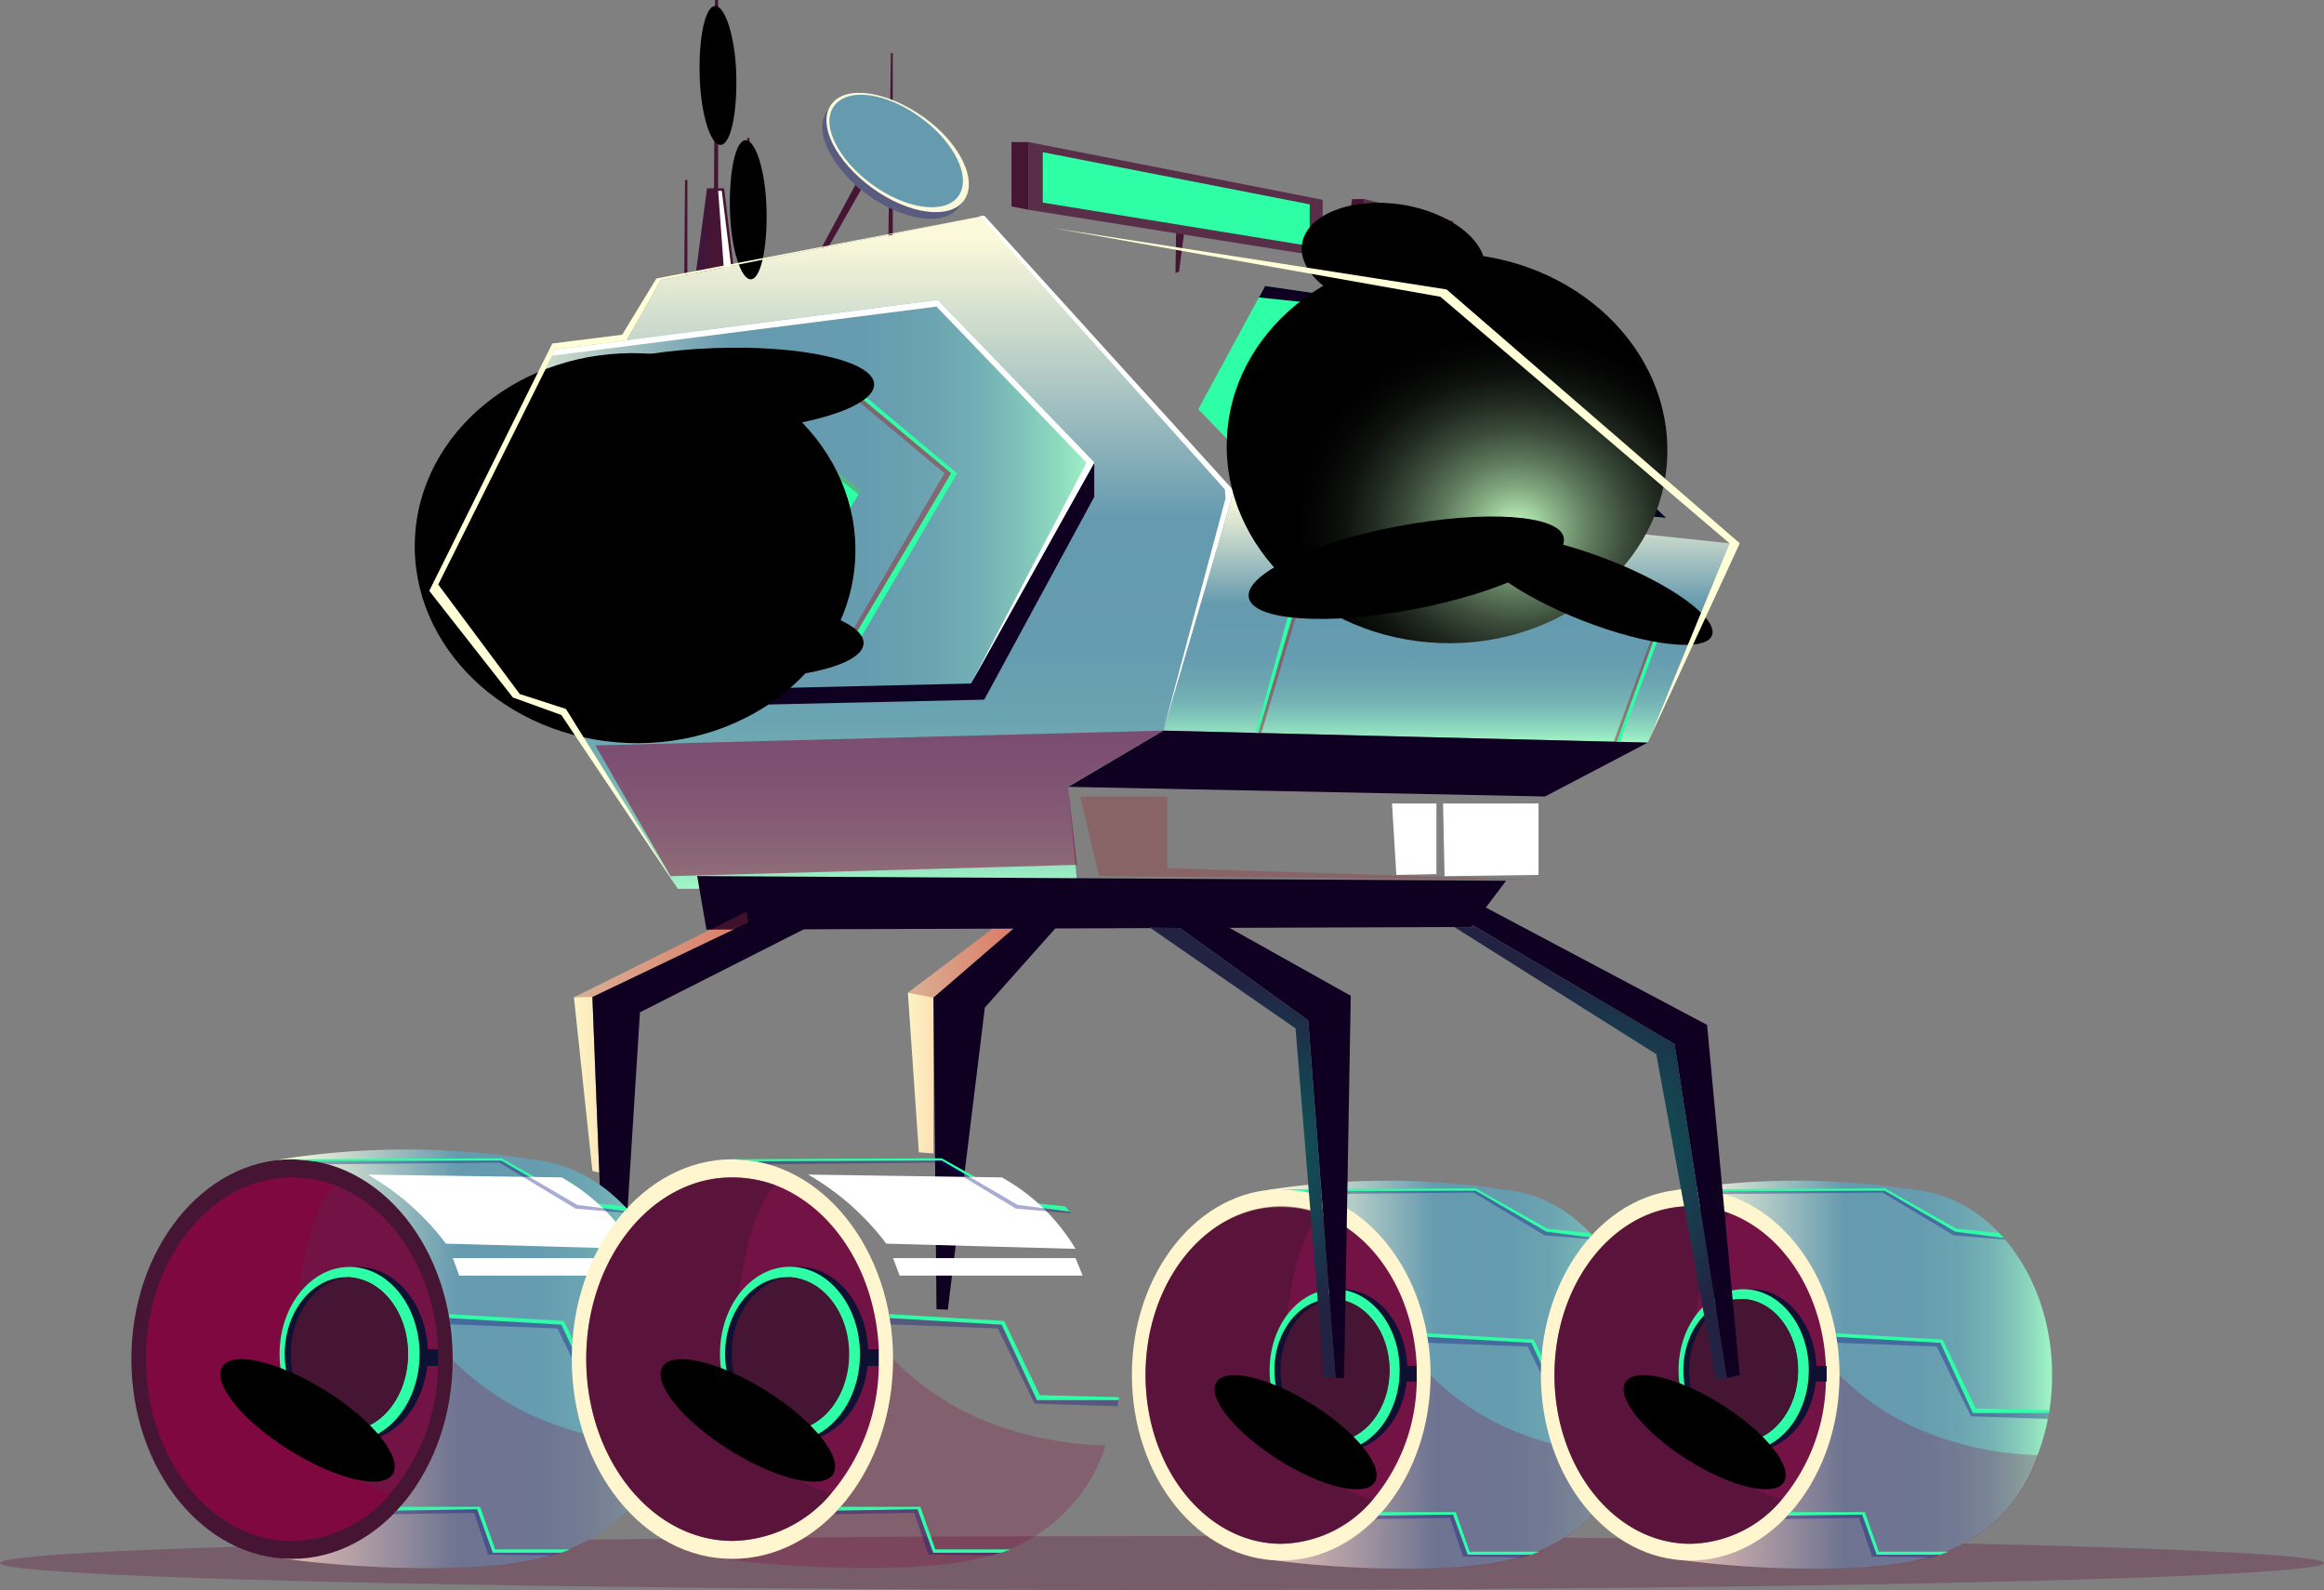 <svg xmlns="http://www.w3.org/2000/svg" xmlns:xlink="http://www.w3.org/1999/xlink" width="117.104" height="80.098" viewBox="0 0 117.104 80.098"><rect x="0" y="0" width="117.104" height="80.098" fill="#808080" stroke="none"/><defs><style>.a{fill:url(#a);}.b{fill:url(#b);}.c,.m{fill:#451533;}.d{fill:#fff;}.e{fill:#3b1544;}.am,.e{opacity:0.53;}.f{fill:url(#c);}.g{fill:url(#d);}.h{fill:#610431;opacity:0.28;}.i{fill:url(#e);}.j,.w{fill:#88003b;}.j{opacity:0.25;}.k{fill:#fff5ce;}.l{fill:url(#f);}.m,.w{opacity:0.54;}.n{fill:#0f1132;}.o{fill:#2effa6;}.p,.x{fill:#0c107f;}.aj,.p{opacity:0.35;}.q{fill:url(#g);}.r{fill:url(#h);}.s{fill:url(#i);}.t{fill:url(#j);}.u{fill:url(#k);}.v{fill:#0f0022;}.y{fill:#592e49;}.z{fill:url(#o);}.aa{fill:#595c7e;}.ab{fill:url(#p);}.ac{fill:url(#q);}.ad{fill:url(#r);}.ae{fill:url(#s);}.af{fill:url(#t);}.ag{fill:url(#v);}.ah{fill:url(#w);}.ai{fill:url(#x);}.aj,.am{fill:#9a313b;}.ak{fill:url(#y);}.al{fill:url(#z);}.an{fill:url(#aa);}.ao{fill:url(#ab);}.ap{fill:url(#ac);}.aq{fill:url(#ad);}.ar{fill:url(#ae);}.as{fill:url(#af);}.at{fill:url(#ag);}.au{fill:url(#ah);}.av{fill:#ffffd8;}</style><linearGradient id="a" y1="0.5" x2="1" y2="0.5" gradientUnits="objectBoundingBox"><stop offset="0" stop-color="#fcf4c5"/><stop offset="0.96" stop-color="#ffa681"/></linearGradient><linearGradient id="b" x1="0" x2="1" xlink:href="#a"/><linearGradient id="c" x1="3184.681" y1="1" x2="3184.681" gradientUnits="objectBoundingBox"><stop offset="0" stop-color="#efefa9"/><stop offset="1" stop-color="#7fe1a6"/></linearGradient><linearGradient id="d" x1="4155.691" y1="1" x2="4155.691" y2="0" xlink:href="#c"/><linearGradient id="e" x1="0.002" y1="0.5" x2="1" y2="0.5" gradientUnits="objectBoundingBox"><stop offset="0.03" stop-color="#fcf9db"/><stop offset="0.45" stop-color="#659aaf"/><stop offset="0.65" stop-color="#669cb0"/><stop offset="0.75" stop-color="#6ba4b1"/><stop offset="0.83" stop-color="#74b1b5"/><stop offset="0.89" stop-color="#80c4b9"/><stop offset="0.95" stop-color="#8fdcbf"/><stop offset="1" stop-color="#a0f6c6"/></linearGradient><radialGradient id="f" cx="0.932" cy="0.443" r="0.815" gradientTransform="matrix(-1.241, 0, 0, 1, 82.694, 0)" gradientUnits="objectBoundingBox"><stop offset="0.03" stop-color="#d4845e"/><stop offset="1" stop-color="#731245"/></radialGradient><radialGradient id="g" cx="0.551" cy="0.49" r="0.5" gradientTransform="matrix(0, -1, -0.996, 0, 15.748, 15.839)" gradientUnits="objectBoundingBox"><stop offset="0" stop-color="#c4ffc2"/><stop offset="0.05" stop-color="#b2e8b1"/><stop offset="0.2" stop-color="#84ab82"/><stop offset="0.35" stop-color="#5c775b"/><stop offset="0.5" stop-color="#3b4c3a"/><stop offset="0.64" stop-color="#212b21"/><stop offset="0.77" stop-color="#0f130f"/><stop offset="0.9" stop-color="#040504"/><stop offset="1"/></radialGradient><linearGradient id="h" x1="0.001" y1="0.5" x2="1" y2="0.5" xlink:href="#e"/><radialGradient id="i" cx="33.864" cy="0.444" r="0.813" gradientTransform="translate(-0.122) scale(1.243 1)" xlink:href="#f"/><radialGradient id="j" cx="0.549" cy="0.49" r="0.5" gradientTransform="matrix(0, -1, -0.996, 0, 6.687, 6.774)" xlink:href="#g"/><linearGradient id="k" x1="0.5" y1="0" x2="0.5" y2="1" xlink:href="#e"/><radialGradient id="o" cx="0.506" cy="0.59" r="0.839" gradientTransform="matrix(-0.595, -0.152, -0.053, 0.577, 2.179, 7.345)" xlink:href="#g"/><linearGradient id="p" x1="85.112" y1="-48.097" x2="85.77" y2="-48.382" gradientUnits="objectBoundingBox"><stop offset="0.03" stop-color="#fcf9db"/><stop offset="0.45" stop-color="#659aaf"/></linearGradient><linearGradient id="q" x1="80.592" y1="0.5" x2="81.589" y2="0.5" gradientUnits="objectBoundingBox"><stop offset="0.55" stop-color="#659aaf"/><stop offset="0.97" stop-color="#fcf9db"/></linearGradient><linearGradient id="r" x1="-0.001" y1="0.5" x2="1" y2="0.5" xlink:href="#e"/><radialGradient id="s" cx="41.052" cy="0.444" r="0.813" gradientTransform="translate(-0.122) scale(1.244 1)" xlink:href="#f"/><radialGradient id="t" cx="0.588" cy="0.381" r="0.824" gradientTransform="matrix(-0.594, -0.534, -0.129, 0.291, 13.1, 29.351)" xlink:href="#g"/><radialGradient id="v" cx="37.972" cy="0.444" r="0.813" gradientTransform="translate(-0.121) scale(1.242 1)" xlink:href="#f"/><radialGradient id="w" cx="0.583" cy="0.386" r="0.824" gradientTransform="matrix(-0.593, -0.534, -0.129, 0.291, 7.767, 26.391)" xlink:href="#g"/><radialGradient id="x" cx="0.5" cy="0.5" r="0.383" gradientTransform="translate(-0.709) scale(2.417 1)" gradientUnits="objectBoundingBox"><stop offset="0.03" stop-color="#09635e"/><stop offset="1" stop-color="#222343"/></radialGradient><radialGradient id="y" cx="0.5" cy="0.5" r="0.412" gradientTransform="translate(-0.333) scale(1.667 1)" xlink:href="#x"/><linearGradient id="z" x1="0" y1="0.5" x2="1" y2="0.5" xlink:href="#e"/><radialGradient id="aa" cx="0.476" cy="0.507" r="0.499" gradientTransform="matrix(0, -1, -1, 0, 26.996, 26.995)" xlink:href="#g"/><radialGradient id="ab" cx="0.509" cy="0.505" r="0.565" gradientTransform="matrix(-0.884, -0.041, -0.032, 0.884, 1.127, 0.278)" xlink:href="#g"/><radialGradient id="ac" cx="0.488" cy="0.628" r="1.878" gradientTransform="matrix(-0.266, 0.041, 0.003, 0.263, 4.888, 33.648)" xlink:href="#g"/><radialGradient id="ad" cx="0.193" cy="0.474" r="0.5" gradientTransform="matrix(-0.145, -0.999, -0.993, 0.01, 64.694, 60.033)" xlink:href="#g"/><radialGradient id="ae" cx="0.214" cy="0.474" r="0.5" gradientTransform="matrix(-0.145, -0.999, -0.995, 0.01, 61.2, 56.774)" xlink:href="#g"/><radialGradient id="af" cx="0.542" cy="0.575" r="1.569" gradientTransform="matrix(-0.319, 0.186, 0.016, 0.26, 1.651, 20.41)" xlink:href="#g"/><radialGradient id="ag" cx="0.561" cy="0.712" r="1.145" gradientTransform="matrix(-0.435, -0.361, -0.044, 0.246, -0.981, 42.793)" xlink:href="#g"/><radialGradient id="ah" cx="0.496" cy="0.505" r="0.499" gradientTransform="matrix(0, -1, -1.001, 0, 5.253, 5.251)" xlink:href="#g"/></defs><g transform="translate(0)"><path class="a" d="M43.2,54.81l-8.69,4.316.93,8.741.344.084L35.44,59.1l7.852-3.754Z" transform="translate(-5.59 -8.878)"/><path class="b" d="M59.9,55.83H58.872L54.59,59.056l.553,8.037.737.059V59.3Z" transform="translate(-8.843 -9.044)"/><rect class="c" width="5.724" height="1.232" transform="translate(39.01 16.023) rotate(180)"/><path class="c" d="M44.988,17.494l-.31-.754H40.907l-.277.754Z" transform="translate(-6.581 -2.712)"/><path class="c" d="M43.823,16.046l-.57-4.726H42.39l-.62,4.726Z" transform="translate(-6.766 -1.834)"/><path class="c" d="M42.93,9.947h.21V0H42.98Z" transform="translate(-6.954)"/><path class="d" d="M45.278,17.438,45.1,16.96H43.82l.075.478Z" transform="translate(-7.098 -2.747)"/><path class="d" d="M43.364,11.47l.528,4.257h-.4l-.31-4.257Z" transform="translate(-6.994 -1.858)"/><path class="d" d="M43.683,17.438,43.6,16.96H43.23l.034.478Z" transform="translate(-7.003 -2.747)"/><path class="e" d="M42.57,11.47l-.21,4.257H41.9l.578-4.257Z" transform="translate(-6.787 -1.858)"/><path class="e" d="M42.051,16.87H41.028l-.268.553h1.291Z" transform="translate(-6.602 -2.733)"/><path class="f" d="M43.136,3.55h-.168L42.96,5.193h.176Z" transform="translate(-6.959 -0.575)"/><path class="c" d="M41.14,15.965H41.3V10.82h-.117Z" transform="translate(-6.664 -1.753)"/><path class="c" d="M44.88,15.556h.159V8.29h-.117Z" transform="translate(-7.27 -1.343)"/><path class="g" d="M45.044,11.73h-.126l-.008,1.592h.134Z" transform="translate(-7.275 -1.9)"/><rect class="d" width="2.263" height="0.913" transform="translate(36.454 14.984)"/><path class="c" d="M83.294,15.43h-.629l-.436,2.732.184-.084Z" transform="translate(-13.32 -2.499)"/><path class="c" d="M71.208,13.15h-.486l-.042,2.74.184-.084Z" transform="translate(-11.449 -2.13)"/><ellipse class="h" cx="58.552" cy="1.358" rx="58.552" ry="1.358" transform="translate(0 77.382)"/><path class="i" d="M76.119,87.238l.134-15.8a38.7,38.7,0,0,1,11.9,0h0c3.9.352,6.964,4.391,6.964,9.327a11.12,11.12,0,0,1-.729,4.006,7.86,7.86,0,0,1-5.866,5.263h0c-2.514.712-8.489.595-12.461,0Z" transform="translate(-12.32 -11.498)"/><path class="j" d="M76.1,91.954c3.972.57,9.947.687,12.461,0h0a8,8,0,0,0,5.866-5.263,16.308,16.308,0,0,1-5.967-1.282A12.956,12.956,0,0,1,84.4,82.66l-3.914,3.059-4.366,3.411Z" transform="translate(-12.327 -13.39)"/><ellipse class="k" cx="7.525" cy="9.352" rx="7.525" ry="9.352" transform="translate(57.035 59.91)"/><path class="l" d="M68.88,81.024c0,4.693,3.059,8.5,6.838,8.5a6.176,6.176,0,0,0,4.626-2.238,9.428,9.428,0,0,0,2.2-5.933q0-.163,0-.327v-.461c-.159-3.62-2.137-6.645-4.819-7.634a5.816,5.816,0,0,0-2.011-.369C71.939,72.518,68.88,76.323,68.88,81.024Z" transform="translate(-11.157 -11.753)"/><path class="m" d="M68.88,81.016c0,4.693,3.059,8.5,6.838,8.5a6.176,6.176,0,0,0,4.626-2.238c-2.514-.444-4.86-3.8-4.425-8.464.478-5.028,1.81-5.933,1.81-5.933a5.816,5.816,0,0,0-2.011-.369C71.939,72.51,68.88,76.315,68.88,81.016Z" transform="translate(-11.157 -11.745)"/><path class="n" d="M77.25,82.11V82.9H83.9V82.11Z" transform="translate(-12.513 -13.3)"/><ellipse class="n" cx="3.277" cy="4.081" rx="3.277" ry="4.081" transform="translate(64.36 64.946)"/><ellipse class="o" cx="3.277" cy="4.081" rx="3.277" ry="4.081" transform="translate(63.974 64.946)"/><path class="n" d="M76.63,81.677c0,1.986,1.291,3.6,2.891,3.6h.142c1.534-.1,2.749-1.676,2.749-3.6S81.2,78.182,79.664,78.09h-.142C77.921,78.082,76.63,79.691,76.63,81.677Z" transform="translate(-12.413 -12.649)"/><path class="c" d="M77,81.677c0,1.919,1.215,3.495,2.749,3.6h0c1.534-.1,2.749-1.676,2.749-3.6s-1.215-3.495-2.749-3.587h0C78.19,78.182,77,79.758,77,81.677Z" transform="translate(-12.473 -12.649)"/><path class="o" d="M96.538,84.172h-3.83l-1.643-3.536-5.246-.3V80.15l5.363.318,1.659,3.469,3.721.092Z" transform="translate(-13.901 -12.983)"/><path class="o" d="M91,92.894h-3.52l-.7-1.994H83.049l-.159.176,3.754-.05.737,2.02h3.193Z" transform="translate(-13.427 -14.724)"/><path class="o" d="M78.138,71.582l8.7-.025,3.553,2.062,2.439.318-.226-.243-2.154-.226L86.836,71.44l-9.8.05Z" transform="translate(-12.479 -11.572)"/><path class="p" d="M82.858,91.1l3.754-.05.737,2.02h3.193l-.469.134-2.958-.042-.654-1.944-3.771.059Z" transform="translate(-13.394 -14.749)"/><path class="p" d="M96.488,84.5,92.6,84.367l-1.718-3.511-5.011-.193-.05-.293,5.246.3,1.643,3.536h3.83Z" transform="translate(-13.901 -13.019)"/><path class="p" d="M78.945,71.748l8-.075,3.57,2.154,2.6.218-.075-.084L90.6,73.642,87.049,71.58l-8.7.025Z" transform="translate(-12.691 -11.595)"/><ellipse class="q" cx="1.634" cy="4.718" rx="1.634" ry="4.718" transform="translate(60.424 71.01) rotate(-57.7)"/><path class="r" d="M100.71,87.238l.134-15.8a38.75,38.75,0,0,1,11.908,0h0c3.888.352,6.956,4.391,6.956,9.327a11.305,11.305,0,0,1-.721,4.006,7.86,7.86,0,0,1-5.866,5.263h0c-2.514.712-8.489.595-12.461,0Z" transform="translate(-16.305 -11.498)"/><path class="j" d="M100.69,91.958c3.972.57,9.947.687,12.461,0h0a7.967,7.967,0,0,0,5.866-5.263,16.349,16.349,0,0,1-5.975-1.282,12.922,12.922,0,0,1-4.014-2.724l-3.922,3.059-4.366,3.411Z" transform="translate(-16.31 -13.394)"/><ellipse class="k" cx="7.525" cy="9.352" rx="7.525" ry="9.352" transform="translate(77.642 59.91)"/><path class="s" d="M93.47,81.016c0,4.693,3.059,8.5,6.838,8.5a6.143,6.143,0,0,0,4.626-2.238,9.486,9.486,0,0,0,2.212-5.933v-.788c-.151-3.62-2.129-6.645-4.819-7.676a5.816,5.816,0,0,0-2.011-.369C96.529,72.51,93.47,76.315,93.47,81.016Z" transform="translate(-15.141 -11.745)"/><path class="m" d="M93.47,81.016c0,4.693,3.059,8.5,6.838,8.5a6.143,6.143,0,0,0,4.626-2.238c-2.514-.444-4.86-3.8-4.425-8.464.478-5.028,1.81-5.933,1.81-5.933a5.816,5.816,0,0,0-2.011-.369C96.529,72.51,93.47,76.315,93.47,81.016Z" transform="translate(-15.141 -11.745)"/><path class="n" d="M101.84,82.11V82.9h6.7V82.11Z" transform="translate(-16.496 -13.3)"/><ellipse class="n" cx="3.277" cy="4.081" rx="3.277" ry="4.081" transform="translate(84.975 64.946)"/><path class="o" d="M100.93,81.581c0,2.254,1.467,4.081,3.277,4.081s3.285-1.827,3.285-4.081-1.475-4.081-3.285-4.081S100.93,79.327,100.93,81.581Z" transform="translate(-16.349 -12.554)"/><path class="n" d="M101.22,81.677c0,1.986,1.291,3.6,2.891,3.6h.151c1.525-.1,2.74-1.676,2.74-3.6s-1.215-3.495-2.74-3.587h-.151C102.511,78.082,101.22,79.691,101.22,81.677Z" transform="translate(-16.396 -12.649)"/><path class="c" d="M101.57,81.677c0,1.919,1.215,3.495,2.74,3.6h0c1.525-.1,2.74-1.676,2.74-3.6s-1.215-3.495-2.74-3.587h0C102.768,78.182,101.57,79.758,101.57,81.677Z" transform="translate(-16.453 -12.649)"/><path class="o" d="M121.13,84.172H117.3l-1.643-3.536-5.238-.3V80.15l5.355.318,1.668,3.469,3.712.092Z" transform="translate(-17.886 -12.983)"/><path class="o" d="M115.6,92.894h-3.52l-.7-1.994h-3.729l-.159.176,3.754-.05.729,2.02h3.193Z" transform="translate(-17.412 -14.724)"/><path class="o" d="M102.736,71.582l8.7-.025,3.545,2.062,2.447.318-.235-.243-2.154-.226-3.6-2.028-9.8.05Z" transform="translate(-16.462 -11.572)"/><path class="p" d="M107.456,91.1l3.754-.05.729,2.02h3.193l-.469.134-2.95-.042-.662-1.944-3.771.059Z" transform="translate(-17.378 -14.749)"/><path class="p" d="M121.08,84.5l-3.88-.134-1.726-3.511-5.011-.193-.042-.293,5.238.3,1.643,3.536h3.83Z" transform="translate(-17.886 -13.019)"/><path class="p" d="M103.545,71.748l7.995-.075,3.578,2.154,2.589.218-.067-.084-2.447-.318-3.545-2.062-8.7.025Z" transform="translate(-16.676 -11.595)"/><ellipse class="t" cx="1.634" cy="4.718" rx="1.634" ry="4.718" transform="translate(81.035 71.008) rotate(-57.7)"/><path class="c" d="M51.054,11.12,49.11,14.732h.31l1.919-3.369Z" transform="translate(-7.955 -1.801)"/><path class="u" d="M98.484,32.15,94.361,42.189l-24.411-.6L73.5,29.51Z" transform="translate(-11.331 -4.78)"/><path class="v" d="M69.022,43.92l-4.8,2.832,24.034.486,5.179-2.715Z" transform="translate(-10.403 -7.114)"/><path class="u" d="M96.74,29.471,82.167,17.051,59.18,12.97,71.759,26.831Z" transform="translate(-9.586 -2.101)"/><path class="u" d="M54.338,12.97,38.056,16.2,29.29,31.54,38.9,46.876H59.048l-.486-5.137h0l4.8-2.832,3.553-12.076Z" transform="translate(-4.744 -2.101)"/><path class="u" d="M88.254,47.786V52l-23.548.436L64.22,47.3Z" transform="translate(-10.403 -7.662)"/><path class="w" d="M60.069,50.683l-20.481.57L35.8,44.666l28.618-.746-4.8,2.832Z" transform="translate(-5.799 -7.114)"/><path class="x" d="M68.73,55.73h0Z" transform="translate(-11.133 -9.027)"/><path class="y" d="M76.665,14.314V11.448L61.84,8.54v3.411Z" transform="translate(-10.017 -1.383)"/><path class="v" d="M69.49,54.74l7.685,5.531L78.557,78.28h.427l.335-19.249L71.652,54.74Z" transform="translate(-11.256 -8.867)"/><path class="v" d="M86.58,54.46,98.4,61.416l2.631,16.819.654-.142-1.643-17.64-11.3-5.992Z" transform="translate(-14.024 -8.822)"/><path class="v" d="M63,54.83l-4.282,4.81L56.851,74.859l-.57-.025-.151-15.7,4.928-4.249Z" transform="translate(-9.092 -8.882)"/><path class="v" d="M48.282,54.517l-10.266,5.2-.955,15.176-.821-.176-.62-15.771L46.33,53.83Z" transform="translate(-5.77 -8.72)"/><path class="c" d="M60.82,8.54h.855v3.411l-.855-.168Z" transform="translate(-9.852 -1.383)"/><path class="o" d="M76.15,13.876v-2.1L62.7,9.15v2.539Z" transform="translate(-10.156 -1.482)"/><path class="y" d="M81.3,14.87l.629-2.9,4.483,1.115-1.064,2.464Z" transform="translate(-13.169 -1.939)"/><path class="c" d="M81.846,11.97h-.629L80.79,14.7l.427.168Z" transform="translate(-13.087 -1.939)"/><path class="o" d="M85.2,15.336l.964-1.994-3.788-.922-.6,2.321Z" transform="translate(-13.245 -2.012)"/><path class="c" d="M53.638,12.341V3.19h-.092l-.126,9.193Z" transform="translate(-8.653 -0.517)"/><path class="z" d="M78.286,14.26c-.226,1.483,1.676,3.008,4.19,3.4s4.81-.494,5.028-1.978-1.676-3.008-4.19-3.4S78.513,12.776,78.286,14.26Z" transform="translate(-12.678 -1.974)"/><path class="aa" d="M51.7,10.768c1.835,1.341,3.905,1.626,4.626.637s-.176-2.874-2.011-4.19S50.4,5.589,49.683,6.578,49.909,9.427,51.7,10.768Z" transform="translate(-8.009 -0.971)"/><path class="v" d="M82.681,52.9l-1.76,2.33-38.532.134-.469-2.7Z" transform="translate(-6.79 -8.532)"/><path class="ab" d="M51.987,10.365c1.835,1.341,3.914,1.626,4.634.637s-.184-2.883-2.02-4.19S50.7,5.161,49.951,6.15,50.152,9.024,51.987,10.365Z" transform="translate(-8.05 -0.904)"/><path class="ac" d="M52.007,10.208c1.726,1.265,3.679,1.534,4.358.6s-.176-2.707-1.9-3.964-3.645-1.525-4.349-.595S50.289,8.951,52.007,10.208Z" transform="translate(-8.078 -0.923)"/><path class="d" d="M68.163,38.907l3.553-12.076L59.138,12.97H58.92L71.264,26.755l.034.453Z" transform="translate(-9.544 -2.101)"/><path class="ad" d="M16.578,86.615l.142-17a40.349,40.349,0,0,1,12.822,0h0c4.19.385,7.492,4.735,7.492,10.056a12.042,12.042,0,0,1-.779,4.316,8.462,8.462,0,0,1-6.277,5.665h0c-2.707.771-9.134.645-13.408,0Z" transform="translate(-2.684 -11.193)"/><path class="j" d="M16.55,91.721c4.282.612,10.71.737,13.408,0h0a8.462,8.462,0,0,0,6.277-5.665,17.523,17.523,0,0,1-6.428-1.374,13.97,13.97,0,0,1-4.324-2.941l-4.19,3.3-4.718,3.62Z" transform="translate(-2.681 -13.241)"/><ellipse class="c" cx="8.095" cy="10.065" rx="8.095" ry="10.065" transform="translate(6.62 58.401)"/><path class="ae" d="M8.78,79.931c0,5.028,3.293,9.16,7.358,9.16a6.612,6.612,0,0,0,4.978-2.413,10.115,10.115,0,0,0,2.38-6.386v-.846c-.168-3.905-2.3-7.157-5.2-8.271a6.218,6.218,0,0,0-2.162-.394C12.073,70.78,8.78,74.878,8.78,79.931Z" transform="translate(-1.422 -11.465)"/><path class="w" d="M8.78,79.931c0,5.028,3.293,9.16,7.358,9.16a6.612,6.612,0,0,0,4.978-2.413c-2.707-.478-5.229-4.09-4.76-9.109.52-5.388,1.944-6.394,1.944-6.394a6.218,6.218,0,0,0-2.162-.394C12.073,70.78,8.78,74.878,8.78,79.931Z" transform="translate(-1.422 -11.465)"/><path class="n" d="M17.79,81.118v.838h7.165V81.11Z" transform="translate(-2.882 -13.138)"/><ellipse class="n" cx="3.528" cy="4.391" rx="3.528" ry="4.391" transform="translate(14.506 63.823)"/><ellipse class="o" cx="3.528" cy="4.391" rx="3.528" ry="4.391" transform="translate(14.087 63.823)"/><path class="n" d="M17.12,80.643c0,2.137,1.391,3.872,3.117,3.872h.134c1.676-.109,2.95-1.8,2.95-3.872s-1.274-3.754-2.95-3.863h-.159C18.511,76.78,17.12,78.515,17.12,80.643Z" transform="translate(-2.773 -12.437)"/><path class="c" d="M17.49,80.643c0,2.07,1.307,3.763,2.958,3.872h0c1.676-.109,2.95-1.8,2.95-3.872s-1.291-3.754-2.967-3.863h0C18.8,76.889,17.49,78.582,17.49,80.643Z" transform="translate(-2.833 -12.437)"/><path class="o" d="M38.551,83.333H34.436l-1.768-3.8L27.02,79.2V79l5.766.344,1.793,3.738,4.006.1Z" transform="translate(-4.377 -12.797)"/><path class="o" d="M32.6,92.725H28.814L28.06,90.58H24.038l-.168.193,4.039-.067.788,2.187h3.436Z" transform="translate(-3.867 -14.672)"/><path class="o" d="M18.75,69.781l9.361-.034,3.821,2.229,2.631.344-.243-.268L32,71.809,28.111,69.63l-10.551.05Z" transform="translate(-2.844 -11.279)"/><path class="d" d="M26.049,74.088A12.989,12.989,0,0,0,22.11,70.61l9.771.142a9.939,9.939,0,0,1,3.7,3.6Z" transform="translate(-3.581 -11.438)"/><path class="d" d="M27.23,75.63h9.185l.36.88H27.548Z" transform="translate(-4.411 -12.251)"/><path class="p" d="M23.834,90.8l4.039-.067.788,2.187H32.1l-.5.134-3.176-.042-.7-2.1-4.064.067Z" transform="translate(-3.831 -14.697)"/><path class="p" d="M38.5,83.681l-4.182-.134L32.467,79.76l-5.4-.209-.05-.31,5.648.327,1.768,3.8h4.115Z" transform="translate(-4.377 -12.836)"/><path class="p" d="M19.617,69.954l8.615-.084,3.847,2.321,2.791.235-.075-.084L32.162,72,28.341,69.77,18.98,69.8Z" transform="translate(-3.074 -11.302)"/><path class="af" d="M13.35,82.078c-.52.838.98,2.707,3.352,4.19s4.71,2.053,5.229,1.232-.98-2.707-3.352-4.19S13.878,81.265,13.35,82.078Z" transform="translate(-2.146 -13.235)"/><path class="ad" d="M43.058,86.615l.142-17a40.349,40.349,0,0,1,12.822,0h0c4.19.385,7.492,4.735,7.492,10.056a12.042,12.042,0,0,1-.779,4.316,8.462,8.462,0,0,1-6.277,5.665h0c-2.707.771-9.143.645-13.408,0Z" transform="translate(-6.973 -11.193)"/><path class="j" d="M43,91.714c4.274.612,10.71.737,13.408,0h0a8.462,8.462,0,0,0,6.277-5.665,17.6,17.6,0,0,1-6.436-1.374A14.062,14.062,0,0,1,51.967,81.7L47.777,85,43.05,88.656Z" transform="translate(-6.965 -13.234)"/><ellipse class="k" cx="8.095" cy="10.065" rx="8.095" ry="10.065" transform="translate(28.811 58.401)"/><path class="ag" d="M35.25,79.931c0,5.028,3.3,9.16,7.366,9.16a6.612,6.612,0,0,0,4.995-2.413,10.115,10.115,0,0,0,2.38-6.386c0-.117,0-.243,0-.36v-.486c-.168-3.905-2.3-7.157-5.2-8.271a6.26,6.26,0,0,0-2.212-.394C38.552,70.78,35.25,74.878,35.25,79.931Z" transform="translate(-5.71 -11.465)"/><path class="m" d="M35.25,79.931c0,5.028,3.3,9.16,7.366,9.16a6.612,6.612,0,0,0,4.995-2.413c-2.707-.478-5.229-4.09-4.76-9.109.511-5.388,1.944-6.394,1.944-6.394a6.26,6.26,0,0,0-2.212-.394C38.552,70.78,35.25,74.878,35.25,79.931Z" transform="translate(-5.71 -11.465)"/><path class="n" d="M44.27,81.118v.838h7.165V81.11Z" transform="translate(-7.171 -13.138)"/><path class="n" d="M43.78,80.55c0,2.422,1.584,4.391,3.536,4.391s3.528-1.969,3.528-4.391-1.575-4.4-3.528-4.4S43.78,78.119,43.78,80.55Z" transform="translate(-7.092 -12.335)"/><path class="o" d="M43.29,80.55c0,2.422,1.575,4.391,3.528,4.391s3.528-1.969,3.528-4.391-1.575-4.4-3.528-4.4S43.29,78.119,43.29,80.55Z" transform="translate(-7.012 -12.335)"/><path class="n" d="M43.6,80.643c0,2.137,1.391,3.872,3.109,3.872h.159c1.676-.109,2.958-1.8,2.958-3.872s-1.307-3.754-2.958-3.863h-.159C44.991,76.78,43.6,78.515,43.6,80.643Z" transform="translate(-7.062 -12.437)"/><path class="c" d="M44,80.643c0,2.07,1.307,3.763,2.958,3.872h0c1.676-.109,2.958-1.8,2.958-3.872s-1.307-3.754-2.958-3.863h0C45.282,76.889,44,78.582,44,80.643Z" transform="translate(-7.127 -12.437)"/><path class="o" d="M65.031,83.333H60.916l-1.777-3.8L53.5,79.2V79l5.766.344,1.793,3.738,4,.1Z" transform="translate(-8.666 -12.797)"/><path class="o" d="M59.081,92.725h-3.8L54.53,90.58H50.516l-.176.193,4.048-.067.788,2.187h3.436Z" transform="translate(-8.154 -14.672)"/><path class="o" d="M45.23,69.781l9.361-.034,3.821,2.229,2.631.344-.243-.268-2.321-.243L54.591,69.63l-10.551.05Z" transform="translate(-7.134 -11.279)"/><path class="d" d="M52.529,74.088A13.09,13.09,0,0,0,48.59,70.61l9.763.142a9.939,9.939,0,0,1,3.712,3.6Z" transform="translate(-7.871 -11.438)"/><path class="d" d="M53.7,75.63h9.193l.36.88H54.027Z" transform="translate(-8.698 -12.251)"/><path class="p" d="M50.306,90.8l4.048-.067.788,2.187h3.436l-.5.134-3.184-.042-.7-2.1-4.056.067Z" transform="translate(-8.12 -14.697)"/><path class="p" d="M64.981,83.681,60.8,83.547,58.947,79.76l-5.4-.209-.05-.31,5.64.327,1.777,3.8h4.115Z" transform="translate(-8.666 -12.836)"/><path class="p" d="M46.1,69.954l8.615-.084,3.847,2.321,2.791.235-.075-.084L58.642,72,54.821,69.77,45.46,69.8Z" transform="translate(-7.364 -11.302)"/><path class="ah" d="M39.821,82.078c-.511.838.989,2.707,3.352,4.19s4.718,2.053,5.238,1.232-.989-2.707-3.352-4.19S40.34,81.265,39.821,82.078Z" transform="translate(-6.434 -13.235)"/><path class="d" d="M91.58,51.9V48.3H86.77l.075,3.662Z" transform="translate(-14.055 -7.824)"/><path class="d" d="M85.938,48.3H83.7l.218,3.6,2.02-.042Z" transform="translate(-13.558 -7.824)"/><path class="ai" d="M78.494,78.44h-.587L76.475,60.834,69.1,55.73l1.55.05,6.461,4.651Z" transform="translate(-11.193 -9.027)"/><path class="aj" d="M69.341,47.88v3.612l19.031.6-22.467-.2L64.95,47.88Z" transform="translate(-10.521 -7.756)"/><path class="o" d="M75.335,26.794,72.05,23.4l3.369-6.21,3.788.553,12.084,7.023,4.341,4.115Z" transform="translate(-11.671 -2.784)"/><path class="v" d="M75.7,17.768l4,.419L91.43,25.243l3.453,3.5,1.341.134-4.341-4.115L79.8,17.743,76.01,17.19Z" transform="translate(-12.262 -2.784)"/><path class="aj" d="M54.59,59.056l1.291.243L59.9,55.83H58.872Z" transform="translate(-8.843 -9.044)"/><path class="aj" d="M34.51,59.126l.93-.025,7.852-3.754L43.2,54.81Z" transform="translate(-5.59 -8.878)"/><path class="ak" d="M101.177,78.422l-.553.075-3-16.383-10.174-6.4H88.3l.067-.092L98.545,61.6Z" transform="translate(-14.165 -9.009)"/><path class="al" d="M32.25,20.526,51.524,18.02l7.886,8.2L53.2,37.353l-22.744.528L26.35,32.367Z" transform="translate(-4.268 -2.919)"/><path class="v" d="M31.25,39.467l2.33.754,21.076-.469L60.2,29.536V27.81l-6.21,11.129Z" transform="translate(-5.062 -4.505)"/><path class="o" d="M28.99,36.066,47.8,35.6l4.819-8.112-5.657-4.726-15.52.964.092-.176L47,22.54l5.925,4.953-4.877,8.313-18.914.453Z" transform="translate(-4.696 -3.651)"/><path class="am" d="M28.966,36.109l18.813-.461L52.6,27.536,46.941,22.81l-15.52.964-.067.151L46.9,23.053l5.363,4.483-4.6,7.869-18.822.536Z" transform="translate(-4.672 -3.695)"/><ellipse class="an" cx="2.129" cy="8.078" rx="2.129" ry="8.078" transform="translate(27.288 33.891) rotate(-87.7)"/><path class="ao" d="M73.769,24.6c-.218,5.414,4.576,10.006,10.7,10.257S95.75,30.9,95.959,25.485s-4.576-10.014-10.7-10.257S73.961,19.175,73.769,24.6Z" transform="translate(-11.948 -2.465)"/><path class="ap" d="M33.29,23.364c.05,1.173,3.7,1.986,8.162,1.81s8.028-1.265,7.986-2.439-3.7-1.986-8.154-1.81S33.248,22.191,33.29,23.364Z" transform="translate(-5.392 -3.386)"/><path class="aq" d="M42.848.36c-.5,0-.838,1.6-.779,3.536s.545,3.478,1.056,3.461.838-1.6.788-3.536S43.334.335,42.848.36Z" transform="translate(-6.813 -0.058)"/><path class="ar" d="M44.677,8.43c-.511,0-.838,1.609-.788,3.536s.553,3.486,1.056,3.469.838-1.609.788-3.536S45.18,8.413,44.677,8.43Z" transform="translate(-7.108 -1.365)"/><path class="o" d="M29.283,27.937l15.654-1,2.715,2.154-2.229,3.495L26.35,33.812Z" transform="translate(-4.268 -4.364)"/><path class="aj" d="M29.69,28.205l15.788-1,2.6,2.07.117-.184L45.478,26.94l-15.654,1Z" transform="translate(-4.809 -4.364)"/><path class="d" d="M33.21,20.836l19.358-2.472,7.559,7.861L54.311,37.353l6.21-11.129-7.886-8.2L33.361,20.526Z" transform="translate(-5.379 -2.919)"/><path class="o" d="M75.49,42.213l2.078-7.458,10.551-2.1,8.07,3.7-2.321,6.3-.168-.017,2.212-6.1L88.119,32.9,77.761,34.956l-2.129,7.257Z" transform="translate(-12.228 -5.29)"/><path class="am" d="M75.66,42.26,77.789,35,88.146,32.95,95.94,36.6l-2.212,6.1h-.159l2.179-5.95L88.138,33.16,77.948,35.1l-2.137,7.173Z" transform="translate(-12.256 -5.337)"/><path class="as" d="M75.088,35.14c.218,1.156,3.947,1.416,8.33.578s7.76-2.439,7.542-3.6S87,30.707,82.58,31.545,74.862,33.992,75.088,35.14Z" transform="translate(-12.161 -5.03)"/><path class="at" d="M88.874,32.648c-.335.838,2.036,2.573,5.288,3.838s6.168,1.592,6.495.737-2.036-2.581-5.288-3.838S89.2,31.794,88.874,32.648Z" transform="translate(-14.391 -5.212)"/><ellipse class="au" cx="9.822" cy="11.104" rx="9.822" ry="11.104" transform="translate(20.512 36.983) rotate(-87.7)"/><path class="av" d="M38.338,46.876,32.7,37.817l-2.33-.754-4.106-5.514,5.9-11.841,3.587-.461L37.492,16.2,53.775,12.97,37.257,16.129l-1.726,2.833-3.52.444-6.2,12.461,4.215,5.372,2.439.88Z" transform="translate(-4.181 -2.101)"/><path class="av" d="M63.28,13.7l19.551,3.469L97.4,29.589,93.281,39.628l4.634-10.039L83.141,16.8Z" transform="translate(-10.25 -2.219)"/></g></svg>